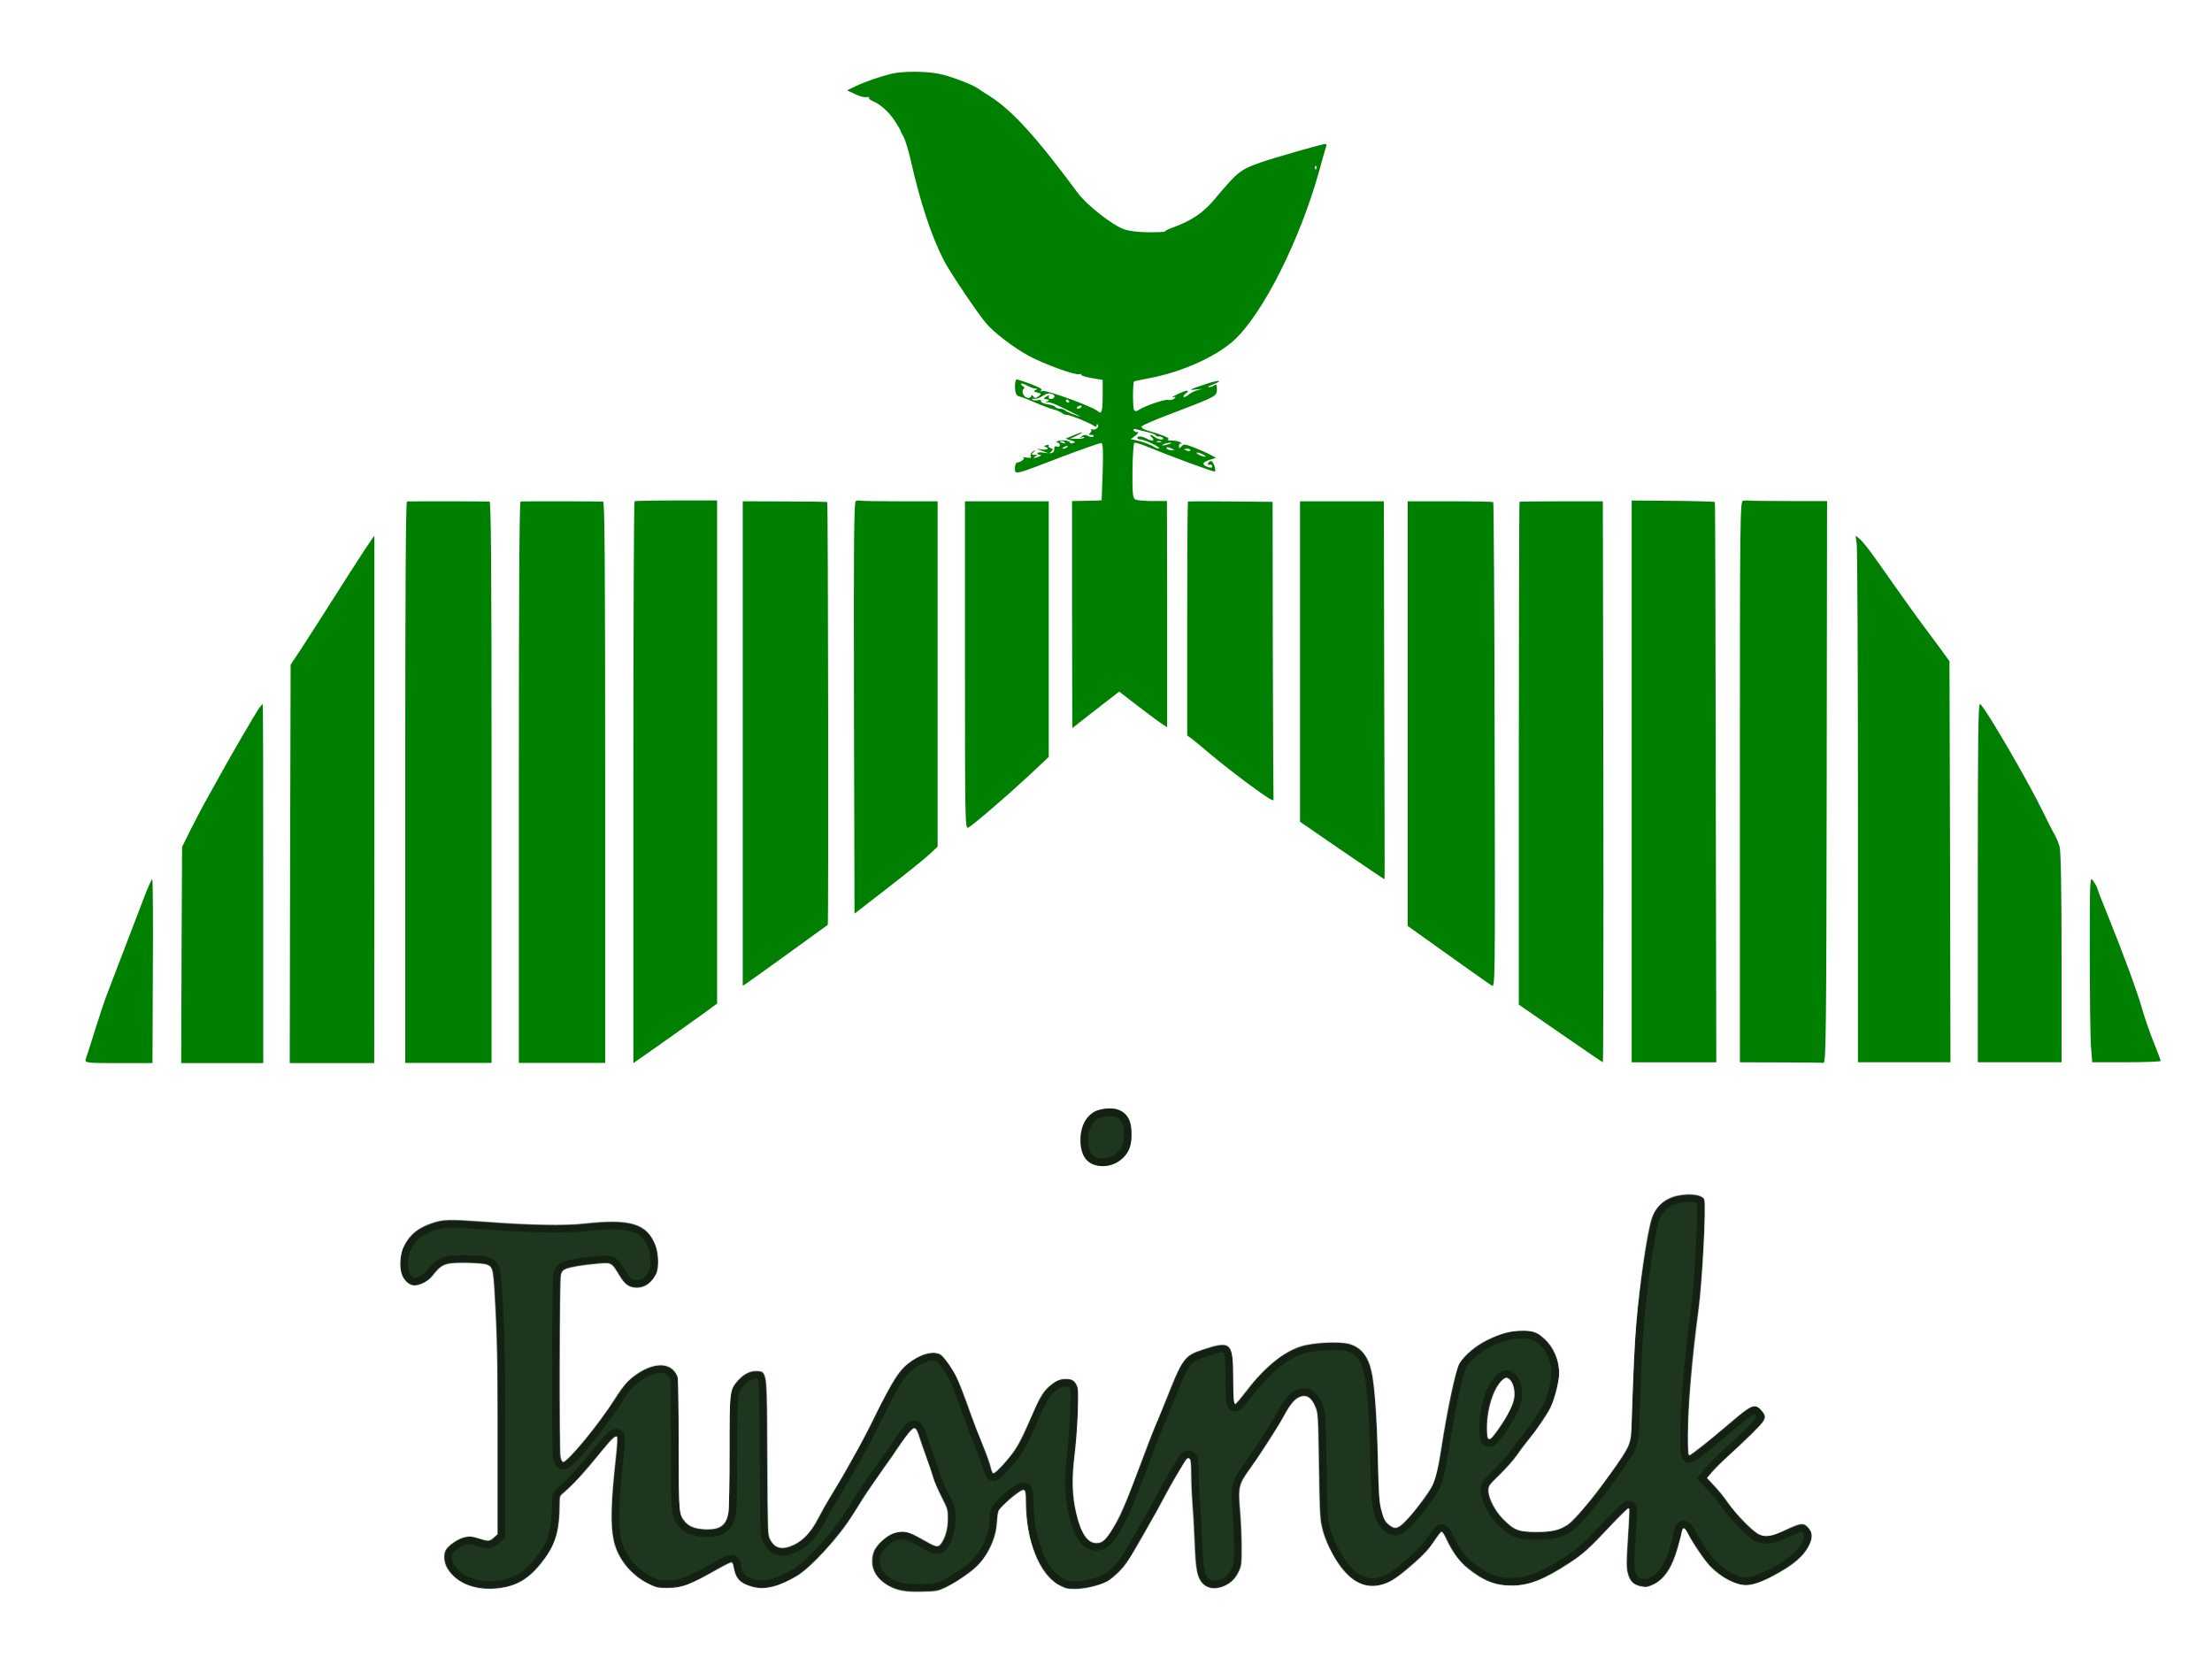 <svg  width="2588" height="1939" viewBox="0 0 2588 1939" fill="none" xmlns="http://www.w3.org/2000/svg">
<g filter="url(#filter0_d_2_134)">
<g filter="url(#filter1_i_2_134)">
<path d="M1023.04 102.296C1008.72 105.899 992.484 111.482 981.026 116.886L971 121.749L980.31 126.072C985.323 128.593 991.529 130.215 993.916 129.674C996.065 129.314 997.497 129.674 996.781 130.395C996.065 131.295 997.974 132.916 1000.84 134.177C1009.91 137.779 1020.65 147.506 1027.34 158.133C1030.92 163.716 1033.78 168.759 1033.78 169.3C1033.78 169.84 1035.21 172.902 1037.12 175.964C1039.03 179.206 1042.85 191.814 1045.72 204.242C1056.94 254.135 1070.3 293.941 1085.1 322.219C1092.26 335.728 1123.54 382.198 1133.56 394.085C1142.39 404.712 1166.5 423.264 1183.45 432.27C1201.12 441.996 1238.12 455.325 1242.89 453.884C1244.8 453.344 1245.76 453.524 1245.04 454.424C1244.32 455.325 1249.81 457.126 1256.98 458.387L1270.1 460.548V478.92C1270.1 497.652 1268.91 501.435 1264.38 497.112C1259.12 492.069 1205.41 472.436 1199.92 473.517C1196.58 474.237 1195.87 474.057 1198.01 472.976C1200.4 471.716 1197.3 469.734 1186.56 465.592C1178.44 462.53 1170.8 460.008 1169.61 460.008C1167.22 460.008 1166.74 472.616 1168.89 476.939C1169.61 478.56 1171.28 479.821 1172.23 479.821C1173.43 479.821 1181.54 482.883 1190.61 486.845C1199.45 490.628 1209.47 494.41 1212.81 495.131C1215.92 495.851 1219.97 497.652 1221.88 498.913C1223.56 500.354 1226.42 501.435 1228.09 501.435C1231.91 501.435 1252.68 509.9 1258.88 513.683C1261.99 515.844 1262.94 515.844 1262.94 514.043C1262.94 512.782 1263.42 512.062 1264.14 512.602C1267 514.583 1262.23 519.627 1258.65 518.546C1256.5 518.006 1255.54 518.006 1256.5 518.726C1257.45 519.447 1256.98 521.068 1255.54 522.509C1253.39 524.31 1253.63 524.85 1256.74 524.85C1259.12 524.85 1260.08 525.571 1259.36 526.651C1258.41 527.732 1256.26 527.552 1253.39 526.291C1249.58 524.49 1248.14 524.49 1245.76 526.471C1243.37 528.452 1243.37 528.633 1245.76 527.732C1247.19 527.011 1248.62 527.192 1248.62 527.912C1248.62 528.813 1244.8 529.533 1240.27 529.533H1231.91L1239.07 526.111C1249.58 521.068 1247.67 520.347 1236.45 525.21L1226.66 529.353L1233.1 531.334C1238.36 532.955 1238.83 533.496 1235.73 534.396C1233.58 535.117 1231.91 534.937 1231.91 534.036C1231.91 531.514 1221.88 530.254 1217.83 532.055C1215.44 533.135 1215.2 533.856 1217.11 533.856C1218.54 533.856 1219.97 535.117 1219.97 536.738C1219.97 538.539 1218.54 539.259 1216.39 538.539C1214.01 537.818 1213.05 538.719 1213.53 541.421C1213.77 543.402 1212.34 545.563 1210.43 546.104C1207.56 546.824 1207.32 546.644 1209.95 544.303C1212.34 541.961 1212.34 541.241 1209.23 540.34C1207.08 539.8 1206.13 538.539 1206.85 537.458C1207.8 536.378 1206.61 536.197 1204.22 536.918C1201.59 537.638 1201.12 538.359 1202.79 538.899C1208.52 540.34 1205.41 542.862 1199.21 541.961L1192.52 540.88L1199.68 543.762L1206.85 546.464L1200.4 545.563C1196.58 545.023 1193.72 545.383 1193.72 546.464C1193.72 547.365 1195.15 548.265 1196.82 548.265C1198.73 548.265 1198.49 548.986 1196.1 550.066C1194.19 550.967 1191.57 551.868 1190.14 551.868C1188.94 551.868 1189.42 550.967 1191.33 550.066C1194.43 548.625 1194.19 548.265 1190.37 548.265C1186.56 548.265 1186.32 547.905 1189.18 545.023C1192.28 542.321 1192.05 542.141 1188.47 544.303C1186.32 545.744 1185.12 547.905 1185.84 549.526C1187.03 551.868 1186.08 552.228 1180.35 551.327C1176.53 550.787 1174.86 550.607 1176.29 551.147C1178.68 551.868 1178.68 552.768 1176.05 554.749C1174.14 556.19 1171.52 557.271 1170.08 557.271C1168.65 557.271 1167.46 560.153 1167.46 563.755C1167.46 571.861 1166.03 572.221 1222.12 550.607C1246.47 541.421 1267.48 534.036 1268.67 534.396C1270.58 534.937 1270.82 545.924 1270.1 568.258L1268.91 601.4L1262.94 601.76C1259.6 601.76 1251.96 601.94 1245.76 602.12L1234.3 602.3V735.046L1234.54 867.972L1261.99 846.538L1289.44 825.285L1312.59 843.116C1325.25 852.842 1337.9 862.209 1340.76 863.83L1345.54 867.072V734.686L1345.3 602.3H1328.59C1319.52 602.3 1310.21 601.4 1308.3 600.499C1305.43 599.058 1304.72 593.475 1304.96 567.177C1305.19 549.706 1306.15 534.937 1307.1 534.216C1307.82 533.496 1314.27 535.297 1320.95 538.179C1349.59 549.886 1399.25 568.258 1401.16 567.718C1403.54 566.997 1399.49 555.47 1396.86 555.47C1395.67 555.47 1394.23 556.731 1393.52 557.992C1392.56 559.793 1393.28 560.333 1395.19 559.793C1396.86 559.252 1398.29 560.153 1398.29 561.594C1398.29 563.575 1397.1 563.755 1392.8 562.314C1385.64 559.793 1386.59 556.911 1395.43 554.029L1402.59 551.687L1397.1 548.625C1394.23 547.004 1385.88 543.222 1378.72 540.34C1366.3 535.477 1365.11 535.297 1362.49 538.179C1359.62 541.061 1359.38 541.061 1359.38 537.638C1359.38 535.657 1360.58 534.576 1362.01 535.117C1363.2 535.657 1363.2 535.117 1361.53 533.856C1359.86 532.595 1355.32 531.514 1351.27 531.514C1346.97 531.514 1345.06 530.974 1346.73 530.073C1349.59 528.813 1341.48 525.39 1322.14 519.627C1318.32 518.546 1315.46 516.745 1315.46 515.304C1315.46 514.043 1330.74 507.379 1349.12 500.534C1367.74 493.51 1387.55 485.765 1393.28 483.063C1402.59 478.56 1403.78 477.299 1403.78 471.355C1403.78 466.132 1403.07 465.231 1400.92 466.853C1399.25 468.113 1396.38 469.014 1394.23 469.014C1392.32 469.014 1394.23 467.573 1398.53 466.132C1413.09 460.548 1406.17 460.188 1390.18 465.592C1370.84 472.076 1369.41 472.976 1380.15 471.716C1387.79 470.815 1387.79 470.815 1381.58 472.436C1377.76 473.337 1372.99 475.858 1370.6 477.84C1368.21 479.821 1365.59 481.082 1364.87 480.541C1364.16 479.821 1365.11 478.2 1367.02 476.759C1373.47 471.896 1368.69 472.076 1357.95 477.119C1352.22 479.821 1349.83 481.442 1352.22 480.902C1355.8 480.001 1356.28 480.181 1353.89 482.343C1352.46 483.783 1349.12 484.504 1346.73 483.964C1342.43 483.063 1320.47 490.628 1312.59 495.491C1309.49 497.472 1308.3 497.652 1306.87 495.851C1305.19 493.69 1305.19 463.61 1306.87 462.35C1307.1 461.989 1315.94 460.188 1326.2 458.207C1363.68 451.002 1403.3 432.991 1424.07 413.898C1457.97 382.378 1500.7 297.183 1523.14 217.031C1526.96 202.802 1530.78 189.653 1531.49 187.672C1532.45 185.871 1531.97 184.43 1530.78 184.43C1526.96 184.43 1470.62 200.64 1454.63 206.224C1430.76 214.689 1428.13 216.851 1400.92 249.272C1387.79 264.942 1374.18 274.128 1353.18 281.873C1346.97 284.034 1342.43 286.376 1342.91 286.916C1343.39 287.456 1334.79 287.817 1323.81 287.817C1310.45 287.636 1301.14 286.376 1294.93 284.214C1281.8 279.711 1251.48 255.936 1241.46 242.427C1192.52 176.324 1164.59 145.524 1138.1 128.593C1132.61 125.171 1126.16 121.029 1123.77 119.227C1116.37 114.364 1091.31 104.818 1078.18 102.296C1062.9 99.234 1035.69 99.234 1023.04 102.296ZM1520.03 213.609C1519.32 215.049 1518.6 214.509 1518.6 212.528C1518.36 210.547 1519.08 209.466 1519.8 210.186C1520.51 210.727 1520.75 212.348 1520.03 213.609ZM1191.81 470.815C1194.43 470.815 1194.19 471.175 1191.57 472.436C1188.94 473.697 1189.42 474.237 1193.72 475.318C1198.73 476.579 1198.73 476.759 1195.15 479.641C1191.57 482.162 1190.85 482.162 1188.94 479.821C1187.27 478.02 1186.56 477.84 1186.56 479.281C1186.56 480.541 1184.88 481.622 1182.97 481.622C1178.2 481.622 1174.38 474.237 1177.48 471.355C1178.92 470.095 1178.68 468.834 1177.01 468.113C1175.81 467.573 1174.62 466.132 1174.62 465.231C1174.62 464.151 1177.72 465.051 1181.54 467.033C1185.36 469.194 1189.9 470.815 1191.81 470.815ZM1212.1 477.66C1213.77 478.38 1214.25 480.001 1213.05 481.442C1211.86 482.703 1209.71 483.243 1208.28 482.703C1206.85 481.982 1206.37 480.361 1207.32 479.281C1208.28 478.02 1207.08 478.38 1204.46 479.821C1200.4 482.343 1200.4 482.523 1204.46 483.243C1208.04 483.603 1208.04 484.144 1205.41 485.585C1202.55 487.026 1202.55 487.206 1205.41 486.665C1208.52 485.945 1217.35 489.907 1242.89 502.876C1245.52 504.137 1242.89 503.416 1237.4 501.435C1231.91 499.454 1226.9 497.112 1225.94 496.031C1225.23 495.131 1222.36 494.23 1219.97 494.23C1217.59 494.23 1215.2 493.33 1214.72 492.249C1214.25 491.168 1210.19 489.727 1205.65 489.007C1200.88 488.286 1197.54 486.665 1198.01 485.405C1198.49 483.964 1197.06 483.603 1193.96 484.324C1191.33 484.864 1188.7 484.504 1187.75 483.603C1187.03 482.523 1187.75 482.162 1189.66 482.703C1191.33 483.063 1195.63 481.982 1198.73 480.001C1204.94 476.038 1207.8 475.498 1212.1 477.66ZM1230.72 485.224C1231.43 486.125 1230.96 487.026 1229.76 487.026C1228.33 487.026 1227.14 486.125 1227.14 485.224C1227.14 484.144 1227.61 483.423 1228.09 483.423C1228.81 483.423 1230 484.144 1230.72 485.224ZM1245.04 492.429C1244.32 493.33 1242.41 494.23 1241.22 494.23C1239.79 494.23 1239.55 493.33 1240.27 492.429C1240.98 491.348 1242.89 490.628 1244.08 490.628C1245.52 490.628 1245.76 491.348 1245.04 492.429ZM1323.34 521.788C1328.11 523.049 1332.17 524.49 1332.17 525.21C1332.17 526.111 1333.6 526.651 1335.51 526.651C1337.42 526.651 1339.81 527.372 1340.52 528.452C1342.91 531.334 1335.27 530.614 1331.21 527.552C1326.68 523.949 1323.58 524.13 1327.39 527.552C1331.93 531.694 1328.59 532.955 1322.14 529.533C1316.18 526.291 1310.68 525.751 1310.68 528.452C1310.68 529.353 1312.36 530.254 1314.27 530.254C1319.04 530.254 1337.9 539.259 1335.99 540.52C1335.27 541.241 1332.65 540.52 1330.5 539.079C1325.72 536.017 1316.89 532.775 1308.78 531.154L1303.05 529.893L1308.78 525.39C1311.64 523.049 1312.83 521.248 1310.92 521.608C1309.25 521.968 1307.1 521.068 1306.39 519.627C1305.67 517.826 1306.39 517.465 1309.73 518.366C1312.36 519.086 1318.32 520.707 1323.34 521.788ZM1225.94 533.856C1226.66 534.937 1225.7 535.117 1223.79 534.576C1219.5 533.316 1218.78 532.055 1222.12 532.055C1223.56 532.055 1225.23 532.775 1225.94 533.856ZM1338.61 533.135C1337.9 533.676 1335.75 533.856 1334.08 533.316C1332.17 532.775 1332.88 532.235 1335.51 532.235C1338.14 532.055 1339.57 532.595 1338.61 533.135ZM1347.69 535.657C1341.24 537.818 1337.42 537.818 1341.72 535.657C1343.63 534.756 1346.97 534.036 1348.88 534.036C1351.27 534.036 1350.79 534.576 1347.69 535.657ZM1228.33 539.259C1227.61 540.16 1225.47 541.061 1224.03 541.061C1222.36 541.061 1222.6 540.34 1224.75 539.259C1229.28 537.098 1230.24 537.098 1228.33 539.259ZM1351.27 541.061C1354.37 542.501 1354.37 542.862 1350.79 542.862C1348.64 542.862 1346.01 541.961 1345.3 541.061C1343.39 538.719 1346.49 538.719 1351.27 541.061ZM1372.75 542.862C1372.75 543.762 1371.08 544.123 1369.17 543.582C1367.26 542.862 1365.59 542.141 1365.59 541.781C1365.59 541.421 1367.26 541.061 1369.17 541.061C1371.08 541.061 1372.75 541.781 1372.75 542.862ZM1390.41 549.886C1391.37 550.787 1389.22 550.607 1385.88 549.526C1382.54 548.265 1379.91 546.644 1379.91 545.924C1379.91 544.303 1388.5 547.545 1390.41 549.886Z" fill="#008000"/>
<path d="M589.064 602.787C587.65 603.189 587.044 712.688 587.044 931.554V1259.78H637.544H688.044V931.42C688.044 669.666 687.438 603.055 685.62 602.921C678.146 602.518 590.882 602.518 589.064 602.787Z" fill="#008000"/>
<path d="M456.139 602.787C454.725 603.189 454.119 712.688 454.119 931.554V1259.78H504.619H555.119V931.42C555.119 669.666 554.513 603.055 552.695 602.921C545.221 602.518 457.957 602.518 456.139 602.787Z" fill="#008000"/>
<path d="M722.429 602.582C721.612 603.006 721 751.2 721 931.715V1260L754.279 1236.71C772.45 1223.87 794.5 1208.2 803.279 1201.85L819 1190.28V896.007V601.594H771.429C745.092 601.594 723.042 602.018 722.429 602.582Z" fill="#008000"/>
<path d="M849 886.066V1169.53L853.281 1166.75C856.338 1164.85 939.711 1104.77 948.476 1098.19C949.495 1097.46 948.884 604.354 947.865 603.477C947.253 603.184 924.83 602.746 897.923 602.746L849 602.6V886.066Z" fill="#008000"/>
<path d="M981.19 602.292C979.143 603.392 978.733 652.709 979.143 844.322L979.757 1085.1L1019.06 1054.63C1040.56 1037.98 1062.46 1020.39 1067.58 1015.52L1077 1006.72V804.586V602.607H1033.19C1009.03 602.607 988.15 602.292 986.513 601.821C985.08 601.35 982.623 601.664 981.19 602.292Z" fill="#008000"/>
<path d="M1369.83 602.921C1369.42 603.228 1369 664.976 1369 740.088V876.641L1373.79 880.02C1376.29 881.863 1386.49 890.311 1396.48 898.759C1406.48 907.207 1427.09 923.336 1442.5 934.702C1463.94 950.37 1470.4 954.364 1469.98 951.599C1469.77 949.602 1469.36 870.343 1469.15 775.57L1468.94 603.228L1419.8 602.767C1392.74 602.46 1370.25 602.613 1369.83 602.921Z" fill="#008000"/>
<path d="M1627 851.125V1099.5L1674.13 1133.14C1699.97 1151.65 1722.91 1167.8 1725.19 1169.12C1729.32 1171.62 1729.32 1171.48 1728.7 887.992C1728.5 731.856 1727.67 603.922 1727.05 603.481C1726.43 603.04 1703.69 602.6 1676.4 602.6H1627V851.125Z" fill="#008000"/>
<path d="M1757.84 603.165C1757.42 603.448 1757 736.027 1757 897.723V1191.57L1805.73 1225.21C1832.29 1243.59 1854.67 1258.85 1855.29 1258.99C1855.92 1258.99 1856.13 1111.43 1855.92 930.797L1855.29 602.6H1806.98C1780.42 602.6 1758.25 602.882 1757.84 603.165Z" fill="#008000"/>
<path d="M1889.04 930.281V1259.05H1938.65H1988.04L1987.42 931.755C1987.21 751.623 1986.79 603.926 1986.37 603.39C1986.17 602.988 1964.07 602.318 1937.4 602.049L1889.04 601.647V930.281Z" fill="#008000"/>
<path d="M2019.38 601.915C2015.84 602.451 2015.63 619.339 2015.63 930.816V1259.05L2063.09 1259.18C2089.11 1259.18 2111.8 1259.45 2113.47 1259.72C2116.38 1259.99 2116.8 1224.33 2117.21 931.218L2117.63 602.317H2074.54C2050.6 602.317 2029.37 602.049 2027.08 601.781C2024.79 601.513 2021.25 601.513 2019.38 601.915Z" fill="#008000"/>
<path d="M1109 794.282C1109 976.381 1109.2 985.965 1112.67 984.452C1117.57 982.266 1156.37 948.974 1184.13 923.248L1207 901.726V752.247V602.6H1158H1109V794.282Z" fill="#008000"/>
<path d="M1501 790.153V977.563L1550.25 1011.44C1577.38 1030.04 1599.71 1045.03 1599.92 1044.89C1600.13 1044.6 1599.92 944.983 1599.5 823.455L1599.08 602.6H1550.04H1501V790.153Z" fill="#008000"/>
<path d="M406.796 659.149C400.889 668.196 383.981 694.313 369.519 717.221C355.056 740.128 337.944 766.684 331.63 776.314L320.019 793.823L319.407 1026.84L319 1260H368.296H417.796L418 951.404C418 781.712 418 642.808 418 642.808C417.796 642.808 412.907 650.249 406.796 659.149Z" fill="#008000"/>
<path d="M2152.38 652.993C2153.07 658.521 2153.76 797.182 2153.76 961.013V1258.99H2207.88H2262L2261.54 1024.31L2260.85 789.761L2251.41 776.666C2246.11 769.392 2237.59 758.043 2232.52 751.204C2223.31 739.128 2201.89 709.01 2174.26 669.725C2166.66 658.812 2158.14 648.337 2155.61 646.445L2151 642.808L2152.38 652.993Z" fill="#008000"/>
<path d="M283.915 843.524C279.83 848.902 245.311 908.231 232.851 931.424C230.809 935.122 225.702 944.198 221.617 951.593C217.328 958.988 209.362 974.45 203.438 986.047L193.021 1007.06L192.409 1133.44L192 1260H240H288V1049.91C288 934.282 287.796 839.827 287.387 839.827C287.183 839.827 285.549 841.507 283.915 843.524Z" fill="#008000"/>
<path d="M2294 1048.59V1258.99H2343H2392V1136.55C2392 1060.36 2391.17 1011.42 2389.71 1006.87C2388.66 1002.84 2385.95 996.446 2383.87 992.578C2381.57 988.878 2375.53 976.768 2370.11 965.667C2351.76 928.16 2302.55 843.727 2296.71 839.859C2294.42 838.513 2294 878.88 2294 1048.59Z" fill="#008000"/>
<path d="M2425 1130.43C2425 1179.66 2425.66 1228.64 2426.31 1239.35L2427.84 1258.99H2467.81C2489.87 1258.99 2508 1258.23 2508 1257.46C2508 1256.7 2504.51 1247.26 2500.14 1236.55C2495.77 1225.83 2489.43 1207.72 2486.16 1196.24C2479.61 1173.79 2463.88 1131.19 2445.53 1085.78C2438.98 1069.97 2433.74 1056.19 2433.74 1055.17C2433.74 1054.41 2431.77 1050.84 2429.37 1047.26C2425 1040.89 2425 1041.14 2425 1130.43Z" fill="#008000"/>
<path d="M149.413 1063.94C142.352 1082.19 111.328 1163.27 103.411 1184.13C101.699 1188.82 96.136 1205.77 91.001 1221.94C86.08 1237.84 81.159 1252.96 80.303 1255.31C78.805 1259.74 81.587 1260 118.602 1260H158.4L158.828 1152.85C159.256 1093.92 158.828 1045.43 158.186 1044.91C157.544 1044.39 153.693 1052.99 149.413 1063.94Z" fill="#008000"/>
</g>
<path d="M1285.99 1294.76C1271.72 1298.49 1263.06 1314.09 1264.26 1333.42C1265.32 1350.09 1272.79 1358.89 1287.06 1360.36C1302.12 1361.96 1317.06 1352.49 1321.86 1338.49C1324.52 1330.49 1324.52 1316.36 1321.86 1308.36C1317.32 1295.16 1303.86 1289.96 1285.99 1294.76Z" fill="#1E351E"/>
<path d="M1287.16 1299.1L1287.14 1299.11L1287.13 1299.11C1275.75 1302.09 1267.62 1315 1268.75 1333.14C1269.24 1340.91 1271.2 1346.21 1274.14 1349.68C1277 1353.06 1281.25 1355.24 1287.52 1355.88L1287.52 1355.88L1287.53 1355.88C1300.54 1357.26 1313.48 1349.02 1317.59 1337.05C1318.71 1333.67 1319.36 1328.68 1319.36 1323.42C1319.36 1318.17 1318.71 1313.17 1317.59 1309.8C1315.75 1304.45 1312.21 1300.88 1307.32 1299.01C1302.29 1297.09 1295.47 1296.87 1287.16 1299.1Z" stroke="black" stroke-opacity="0.38" stroke-width="9"/>
<mask id="path-22-inside-1_2_134" fill="white">
<path d="M1957.66 1396.32C1945.52 1400.19 1936.19 1409.66 1932.32 1422.06C1926.72 1440.19 1918.32 1497.12 1914.32 1545.52C1912.46 1566.19 1910.86 1602.99 1908.99 1660.19C1908.19 1686.46 1908.06 1686.59 1883.79 1720.86C1863.66 1749.12 1842.46 1774.32 1834.32 1779.92C1824.19 1786.72 1815.39 1788.72 1796.59 1788.59C1776.86 1788.46 1771.92 1786.59 1759.52 1774.32C1749.52 1764.59 1741.52 1749.26 1741.52 1740.19C1741.52 1734.72 1742.06 1733.92 1754.72 1721.66C1761.92 1714.59 1770.72 1704.59 1774.32 1699.52C1777.92 1694.32 1784.59 1685.39 1789.39 1679.52C1799.92 1666.19 1809.39 1652.46 1814.19 1642.99C1818.86 1633.52 1824.19 1612.46 1824.19 1602.99C1824.19 1587.12 1817.79 1572.19 1806.59 1562.19C1798.59 1554.86 1793.26 1552.99 1780.86 1553.12C1767.26 1553.26 1756.06 1556.19 1740.59 1563.66C1726.99 1570.19 1713.12 1581.79 1707.39 1591.52C1703.12 1598.99 1692.72 1647.26 1686.19 1690.72C1682.99 1712.19 1679.39 1727.26 1675.66 1734.59C1671.12 1743.39 1654.32 1765.66 1644.99 1775.26C1635.66 1784.72 1632.46 1785.66 1626.19 1780.99C1620.32 1776.46 1618.99 1773.92 1615.79 1761.52C1613.79 1753.12 1613.12 1743.66 1612.19 1703.52C1611.12 1655.12 1608.32 1615.92 1604.72 1600.46C1600.72 1582.86 1592.46 1572.59 1578.99 1568.59C1567.26 1565.26 1536.19 1566.72 1521.92 1571.39C1501.26 1578.06 1479.92 1595.39 1458.72 1622.86C1451.92 1631.66 1445.92 1638.86 1445.39 1638.86C1443.52 1638.86 1442.86 1632.06 1442.86 1607.52C1442.72 1566.59 1440.19 1564.19 1407.26 1575.12C1385.52 1582.32 1383.52 1585.12 1363.52 1635.52C1360.32 1643.52 1354.99 1656.72 1351.52 1664.86C1348.06 1672.86 1340.19 1693.26 1333.92 1710.19C1318.86 1751.12 1310.59 1770.46 1301.92 1784.46C1293.52 1798.19 1289.66 1801.52 1282.72 1801.52C1272.46 1801.52 1264.72 1790.19 1259.39 1767.26C1254.46 1746.19 1253.92 1726.32 1257.39 1698.19C1258.99 1685.66 1260.59 1663.26 1261.12 1648.19C1261.79 1624.32 1261.66 1620.32 1259.66 1616.59C1256.99 1611.26 1253.92 1609.52 1246.99 1609.52C1240.46 1609.52 1235.79 1611.39 1228.59 1617.26C1221.26 1623.12 1216.46 1630.72 1208.46 1649.52C1197.26 1675.26 1193.39 1683.12 1187.52 1692.19C1180.46 1703.12 1163.92 1720.99 1161.92 1719.79C1161.12 1719.26 1159.79 1715.79 1158.99 1712.06C1158.19 1708.32 1153.92 1696.72 1149.66 1686.32C1145.39 1676.06 1139.39 1660.46 1136.32 1651.79C1128.32 1629.12 1122.19 1613.26 1118.72 1606.59C1113.26 1595.66 1103.92 1582.86 1100.19 1580.86C1092.19 1576.72 1079.66 1579.52 1066.72 1588.32C1052.72 1597.79 1045.26 1609.12 1022.72 1654.86C1008.46 1683.92 990.19 1716.72 970.99 1748.19C967.123 1754.46 960.857 1765.52 957.123 1772.72C948.857 1788.59 940.057 1798.19 928.857 1803.52C915.123 1810.06 906.457 1808.06 900.857 1796.72C898.457 1791.79 898.323 1787.92 897.923 1708.19C897.657 1625.39 897.257 1612.46 894.723 1605.79C892.99 1601.12 891.257 1600.19 884.457 1600.19C876.99 1600.19 869.79 1604.06 863.257 1611.39C853.657 1622.32 853.523 1623.12 853.523 1694.72C853.523 1729.66 852.99 1761.66 852.19 1765.92C849.923 1779.92 843.123 1785.52 828.057 1785.52C815.123 1785.52 806.723 1782.72 801.657 1776.72C794.19 1767.52 794.19 1768.59 794.057 1687.52C794.057 1646.46 793.523 1610.72 792.99 1608.06C792.457 1605.26 790.323 1601.52 787.523 1598.86C778.723 1590.32 762.723 1592.06 746.19 1602.99C735.123 1610.46 729.257 1617.12 718.857 1633.52C700.323 1662.86 662.99 1708.06 658.59 1706.59C657.657 1706.19 656.457 1703.66 655.923 1700.72C654.323 1692.06 654.723 1493.52 656.323 1487.79C657.257 1484.06 658.723 1482.32 661.923 1480.99C667.523 1478.72 680.457 1476.46 698.19 1474.86C715.257 1473.12 715.39 1473.26 724.057 1487.66C730.99 1499.26 735.923 1502.86 745.257 1502.86C754.457 1502.86 762.323 1497.26 767.657 1486.86C771.123 1480.06 770.723 1463.26 766.99 1453.39C757.257 1427.66 737.39 1421.66 683.79 1427.66C660.457 1430.32 619.79 1429.52 565.523 1425.39C526.857 1422.59 518.19 1422.72 506.19 1426.86C488.99 1432.72 479.523 1440.32 472.723 1453.79C468.457 1462.19 466.99 1476.32 469.523 1485.39C471.657 1493.66 478.457 1500.19 484.723 1500.19C491.657 1500.19 500.99 1495.26 505.923 1489.12C514.19 1478.72 517.257 1476.46 525.257 1474.72C534.057 1472.99 564.19 1473.79 569.79 1475.92C576.857 1478.86 577.123 1480.06 579.79 1531.52C581.657 1570.19 582.19 1600.06 582.057 1685.39V1791.26L577.79 1794.99C572.59 1799.66 571.923 1799.66 559.923 1796.06C551.657 1793.52 549.79 1793.39 543.39 1794.72C535.79 1796.46 524.323 1804.32 521.39 1809.79C518.457 1815.12 519.257 1824.46 523.257 1831.12C533.923 1849.39 558.323 1858.32 585.79 1854.19C607.657 1850.99 622.057 1841.12 638.323 1818.46C650.323 1801.52 654.857 1784.86 654.857 1756.46C654.857 1746.72 654.857 1746.59 659.923 1742.46C670.723 1733.26 684.323 1718.46 704.323 1693.66C714.857 1680.59 720.19 1675.66 721.657 1677.12C722.59 1678.06 722.057 1686.19 720.323 1702.32C714.723 1752.46 713.923 1779.92 717.79 1798.19C722.057 1819.12 738.057 1839.12 758.057 1848.99C768.19 1853.92 769.257 1854.19 781.39 1854.19C798.19 1854.06 806.99 1850.72 840.723 1831.66C847.923 1827.52 854.723 1824.19 855.657 1824.19C856.59 1824.19 857.79 1826.32 858.19 1829.26C860.59 1843.52 865.523 1848.59 880.457 1852.86C894.59 1856.86 911.257 1852.72 932.59 1840.06C948.857 1830.32 982.323 1793.79 997.523 1768.86C1002.32 1761.12 1008.06 1752.06 1010.19 1748.86C1012.46 1745.52 1016.59 1739.26 1019.52 1734.86C1022.46 1730.46 1029.12 1720.99 1034.19 1713.79C1039.39 1706.72 1047.66 1694.86 1052.46 1687.52C1057.39 1680.19 1063.26 1672.46 1065.52 1670.19C1068.99 1666.86 1069.79 1666.59 1071.39 1668.19C1072.46 1669.26 1074.19 1673.12 1075.26 1676.86C1076.32 1680.46 1080.06 1690.99 1083.39 1700.19C1086.86 1709.39 1090.46 1720.32 1091.66 1724.59C1092.72 1728.86 1097.12 1739.12 1101.26 1747.26C1108.72 1761.92 1108.86 1762.32 1108.86 1773.52C1108.86 1785.39 1105.52 1796.59 1100.32 1802.99C1097.26 1806.86 1094.86 1806.19 1078.32 1796.72C1062.72 1787.79 1056.46 1786.59 1045.39 1790.19C1036.19 1793.26 1024.19 1804.86 1021.79 1812.99C1017.12 1828.72 1023.26 1842.06 1039.12 1851.39C1049.26 1857.26 1059.92 1859.26 1079.52 1858.59C1095.66 1858.19 1097.52 1857.79 1105.66 1853.92C1115.92 1849.12 1132.72 1838.19 1140.59 1830.99C1154.99 1818.06 1165.26 1797.12 1166.46 1778.19C1166.72 1772.32 1167.66 1765.92 1168.32 1764.06C1169.79 1760.46 1183.52 1747.79 1192.59 1741.79C1199.26 1737.39 1200.19 1738.72 1200.19 1752.86C1200.32 1799.12 1216.06 1838.59 1239.12 1850.86C1246.72 1854.99 1248.59 1855.39 1258.19 1855.39C1269.66 1855.26 1285.66 1851.52 1295.26 1846.59C1298.32 1845.12 1304.72 1839.79 1309.52 1834.99C1316.86 1827.66 1321.52 1820.46 1338.46 1790.86C1349.52 1771.39 1360.19 1752.19 1362.19 1748.19C1367.39 1737.92 1385.52 1706.72 1387.92 1703.92C1389.39 1702.06 1390.32 1701.92 1391.79 1702.99C1392.99 1704.19 1393.52 1708.86 1393.52 1721.39C1393.52 1730.59 1394.19 1745.39 1394.86 1754.19C1395.66 1762.99 1396.86 1783.66 1397.52 1800.19C1398.72 1831.79 1400.32 1840.59 1405.79 1847.52C1411.79 1855.12 1422.06 1856.72 1432.86 1851.66C1440.99 1847.79 1445.79 1842.86 1449.79 1834.19C1452.59 1828.19 1452.86 1825.52 1452.86 1806.86C1452.86 1795.52 1452.06 1776.19 1450.99 1763.79C1448.59 1736.32 1449.39 1732.86 1462.32 1714.99C1475.26 1696.86 1494.99 1666.19 1501.39 1654.32C1508.19 1641.52 1513.92 1634.06 1518.99 1631.52C1527.66 1626.99 1534.32 1630.72 1538.99 1642.59C1541.92 1649.92 1542.06 1652.19 1542.99 1710.86C1543.66 1760.72 1544.32 1773.26 1546.19 1781.52C1548.99 1794.19 1554.06 1806.19 1562.19 1819.92C1577.66 1845.79 1596.32 1856.19 1616.99 1850.19C1627.66 1847.12 1635.26 1842.06 1653.92 1825.66C1665.79 1815.26 1671.52 1809.12 1677.26 1800.46C1681.39 1794.19 1685.52 1788.72 1686.46 1788.46C1687.39 1788.19 1689.79 1791.79 1692.06 1796.86C1698.59 1811.26 1707.66 1823.66 1717.39 1831.39C1735.52 1845.92 1749.39 1851.39 1768.86 1851.39C1788.99 1851.26 1806.59 1844.46 1836.06 1825.12C1852.86 1814.06 1859.79 1807.79 1884.06 1781.79C1895.26 1769.92 1904.86 1760.46 1905.52 1760.86C1906.59 1761.52 1906.59 1762.86 1904.06 1803.52C1902.72 1823.79 1902.86 1830.46 1904.19 1836.06C1906.59 1845.92 1910.72 1850.32 1919.39 1852.19C1925.79 1853.52 1927.12 1853.39 1933.66 1850.46C1947.12 1844.46 1956.59 1830.32 1963.26 1806.19C1965.12 1799.52 1967.12 1791.92 1967.52 1789.12C1968.72 1782.59 1970.99 1782.86 1974.59 1790.19C1979.79 1800.86 1994.19 1821.92 2001.12 1829.12C2013.66 1842.06 2030.72 1850.86 2042.86 1850.86C2050.32 1850.86 2060.99 1847.26 2074.19 1840.32C2098.59 1827.39 2110.99 1816.59 2117.12 1803.26C2121.26 1794.46 2120.46 1788.32 2114.72 1782.46C2109.66 1777.52 2106.46 1778.06 2088.59 1786.46C2073.39 1793.66 2065.66 1794.99 2058.06 1791.39C2050.99 1788.19 2030.46 1767.12 2021.66 1754.19C2017.66 1748.32 2010.59 1739.52 2005.79 1734.59L1997.26 1725.52L2002.86 1718.86C2006.06 1715.12 2014.59 1706.59 2022.06 1699.79C2044.46 1679.39 2060.19 1663.79 2062.99 1659.26C2066.19 1654.19 2065.52 1651.26 2060.19 1645.66C2053.12 1637.92 2048.72 1639.79 2023.66 1661.39C2002.59 1679.52 1978.32 1698.72 1976.59 1698.86C1975.26 1698.86 1974.86 1693.52 1974.86 1676.46C1974.86 1642.06 1979.66 1586.19 1987.52 1527.52C1991.79 1495.26 1996.46 1405.79 1994.06 1399.52C1991.52 1393.12 1972.99 1391.52 1957.66 1396.32ZM1766.72 1610.72C1770.46 1614.46 1772.59 1623.66 1771.52 1631.39C1770.59 1639.26 1764.32 1651.92 1754.32 1666.32C1741.66 1684.86 1739.52 1684.59 1739.79 1664.59C1740.06 1644.06 1747.39 1621.39 1756.86 1611.79C1761.26 1607.52 1763.26 1607.26 1766.72 1610.72Z"/>
</mask>
<path d="M1957.66 1396.32C1945.52 1400.19 1936.19 1409.66 1932.32 1422.06C1926.72 1440.19 1918.32 1497.12 1914.32 1545.52C1912.46 1566.19 1910.86 1602.99 1908.99 1660.19C1908.19 1686.46 1908.06 1686.59 1883.79 1720.86C1863.66 1749.12 1842.46 1774.32 1834.32 1779.92C1824.19 1786.72 1815.39 1788.72 1796.59 1788.59C1776.86 1788.46 1771.92 1786.59 1759.52 1774.32C1749.52 1764.59 1741.52 1749.26 1741.52 1740.19C1741.52 1734.72 1742.06 1733.92 1754.72 1721.66C1761.92 1714.59 1770.72 1704.59 1774.32 1699.52C1777.92 1694.32 1784.59 1685.39 1789.39 1679.52C1799.92 1666.19 1809.39 1652.46 1814.19 1642.99C1818.86 1633.52 1824.19 1612.46 1824.19 1602.99C1824.19 1587.12 1817.79 1572.19 1806.59 1562.19C1798.59 1554.86 1793.26 1552.99 1780.86 1553.12C1767.26 1553.26 1756.06 1556.19 1740.59 1563.66C1726.99 1570.19 1713.12 1581.79 1707.39 1591.52C1703.12 1598.99 1692.72 1647.26 1686.19 1690.72C1682.99 1712.19 1679.39 1727.26 1675.66 1734.59C1671.12 1743.39 1654.32 1765.66 1644.99 1775.26C1635.66 1784.72 1632.46 1785.66 1626.19 1780.99C1620.32 1776.46 1618.99 1773.92 1615.79 1761.52C1613.79 1753.12 1613.12 1743.66 1612.19 1703.52C1611.12 1655.12 1608.32 1615.92 1604.72 1600.46C1600.72 1582.86 1592.46 1572.59 1578.99 1568.59C1567.26 1565.26 1536.19 1566.72 1521.92 1571.39C1501.26 1578.06 1479.92 1595.39 1458.72 1622.86C1451.92 1631.66 1445.92 1638.86 1445.39 1638.86C1443.52 1638.86 1442.86 1632.06 1442.86 1607.52C1442.72 1566.59 1440.19 1564.19 1407.26 1575.12C1385.52 1582.32 1383.52 1585.12 1363.52 1635.52C1360.32 1643.52 1354.99 1656.72 1351.52 1664.86C1348.06 1672.86 1340.19 1693.26 1333.92 1710.19C1318.86 1751.12 1310.59 1770.46 1301.92 1784.46C1293.52 1798.19 1289.66 1801.52 1282.72 1801.52C1272.46 1801.52 1264.72 1790.19 1259.39 1767.26C1254.46 1746.19 1253.92 1726.32 1257.39 1698.19C1258.99 1685.66 1260.59 1663.26 1261.12 1648.19C1261.79 1624.32 1261.66 1620.32 1259.66 1616.59C1256.99 1611.26 1253.92 1609.52 1246.99 1609.52C1240.46 1609.52 1235.79 1611.39 1228.59 1617.26C1221.26 1623.12 1216.46 1630.72 1208.46 1649.52C1197.26 1675.26 1193.39 1683.12 1187.52 1692.19C1180.46 1703.12 1163.92 1720.99 1161.92 1719.79C1161.12 1719.26 1159.79 1715.79 1158.99 1712.06C1158.19 1708.32 1153.92 1696.72 1149.66 1686.32C1145.39 1676.06 1139.39 1660.46 1136.32 1651.79C1128.32 1629.12 1122.19 1613.26 1118.72 1606.59C1113.26 1595.66 1103.92 1582.86 1100.19 1580.86C1092.19 1576.72 1079.66 1579.52 1066.72 1588.32C1052.72 1597.79 1045.26 1609.12 1022.72 1654.86C1008.46 1683.92 990.19 1716.72 970.99 1748.19C967.123 1754.46 960.857 1765.52 957.123 1772.72C948.857 1788.59 940.057 1798.19 928.857 1803.52C915.123 1810.06 906.457 1808.06 900.857 1796.72C898.457 1791.79 898.323 1787.92 897.923 1708.19C897.657 1625.39 897.257 1612.46 894.723 1605.79C892.99 1601.12 891.257 1600.19 884.457 1600.19C876.99 1600.19 869.79 1604.06 863.257 1611.39C853.657 1622.32 853.523 1623.12 853.523 1694.72C853.523 1729.66 852.99 1761.66 852.19 1765.92C849.923 1779.92 843.123 1785.52 828.057 1785.52C815.123 1785.52 806.723 1782.72 801.657 1776.72C794.19 1767.52 794.19 1768.59 794.057 1687.52C794.057 1646.46 793.523 1610.72 792.99 1608.06C792.457 1605.26 790.323 1601.52 787.523 1598.86C778.723 1590.32 762.723 1592.06 746.19 1602.99C735.123 1610.46 729.257 1617.12 718.857 1633.52C700.323 1662.86 662.99 1708.06 658.59 1706.59C657.657 1706.19 656.457 1703.66 655.923 1700.72C654.323 1692.06 654.723 1493.52 656.323 1487.79C657.257 1484.06 658.723 1482.32 661.923 1480.99C667.523 1478.72 680.457 1476.46 698.19 1474.86C715.257 1473.12 715.39 1473.26 724.057 1487.66C730.99 1499.26 735.923 1502.86 745.257 1502.86C754.457 1502.86 762.323 1497.26 767.657 1486.86C771.123 1480.06 770.723 1463.26 766.99 1453.39C757.257 1427.66 737.39 1421.66 683.79 1427.66C660.457 1430.32 619.79 1429.52 565.523 1425.39C526.857 1422.59 518.19 1422.72 506.19 1426.86C488.99 1432.72 479.523 1440.32 472.723 1453.79C468.457 1462.19 466.99 1476.32 469.523 1485.39C471.657 1493.66 478.457 1500.19 484.723 1500.19C491.657 1500.19 500.99 1495.26 505.923 1489.12C514.19 1478.72 517.257 1476.46 525.257 1474.72C534.057 1472.99 564.19 1473.79 569.79 1475.92C576.857 1478.86 577.123 1480.06 579.79 1531.52C581.657 1570.19 582.19 1600.06 582.057 1685.39V1791.26L577.79 1794.99C572.59 1799.66 571.923 1799.66 559.923 1796.06C551.657 1793.52 549.79 1793.39 543.39 1794.72C535.79 1796.46 524.323 1804.32 521.39 1809.79C518.457 1815.12 519.257 1824.46 523.257 1831.12C533.923 1849.39 558.323 1858.32 585.79 1854.19C607.657 1850.99 622.057 1841.12 638.323 1818.46C650.323 1801.52 654.857 1784.86 654.857 1756.46C654.857 1746.72 654.857 1746.59 659.923 1742.46C670.723 1733.26 684.323 1718.46 704.323 1693.66C714.857 1680.59 720.19 1675.66 721.657 1677.12C722.59 1678.06 722.057 1686.19 720.323 1702.32C714.723 1752.46 713.923 1779.92 717.79 1798.19C722.057 1819.12 738.057 1839.12 758.057 1848.99C768.19 1853.92 769.257 1854.19 781.39 1854.19C798.19 1854.06 806.99 1850.72 840.723 1831.66C847.923 1827.52 854.723 1824.19 855.657 1824.19C856.59 1824.19 857.79 1826.32 858.19 1829.26C860.59 1843.52 865.523 1848.59 880.457 1852.86C894.59 1856.86 911.257 1852.72 932.59 1840.06C948.857 1830.32 982.323 1793.79 997.523 1768.86C1002.32 1761.12 1008.06 1752.06 1010.19 1748.86C1012.46 1745.52 1016.59 1739.26 1019.52 1734.86C1022.46 1730.46 1029.12 1720.99 1034.19 1713.79C1039.39 1706.72 1047.66 1694.86 1052.46 1687.52C1057.39 1680.19 1063.26 1672.46 1065.52 1670.19C1068.99 1666.86 1069.79 1666.59 1071.39 1668.19C1072.46 1669.26 1074.19 1673.12 1075.26 1676.86C1076.32 1680.46 1080.06 1690.99 1083.39 1700.19C1086.86 1709.39 1090.46 1720.32 1091.66 1724.59C1092.72 1728.86 1097.12 1739.12 1101.26 1747.26C1108.72 1761.92 1108.86 1762.32 1108.86 1773.52C1108.86 1785.39 1105.52 1796.59 1100.32 1802.99C1097.26 1806.86 1094.86 1806.19 1078.32 1796.72C1062.72 1787.79 1056.46 1786.59 1045.39 1790.19C1036.19 1793.26 1024.19 1804.86 1021.79 1812.99C1017.12 1828.72 1023.26 1842.06 1039.12 1851.39C1049.26 1857.26 1059.92 1859.26 1079.52 1858.59C1095.66 1858.19 1097.52 1857.79 1105.66 1853.92C1115.92 1849.12 1132.72 1838.19 1140.59 1830.99C1154.99 1818.06 1165.26 1797.12 1166.46 1778.19C1166.72 1772.32 1167.66 1765.92 1168.32 1764.06C1169.79 1760.46 1183.52 1747.79 1192.59 1741.79C1199.26 1737.39 1200.19 1738.72 1200.19 1752.86C1200.32 1799.12 1216.06 1838.59 1239.12 1850.86C1246.72 1854.99 1248.59 1855.39 1258.19 1855.39C1269.66 1855.26 1285.66 1851.52 1295.26 1846.59C1298.32 1845.12 1304.72 1839.79 1309.52 1834.99C1316.86 1827.66 1321.52 1820.46 1338.46 1790.86C1349.52 1771.39 1360.19 1752.19 1362.19 1748.19C1367.39 1737.92 1385.52 1706.72 1387.92 1703.92C1389.39 1702.06 1390.32 1701.92 1391.79 1702.99C1392.99 1704.19 1393.52 1708.86 1393.52 1721.39C1393.52 1730.59 1394.19 1745.39 1394.86 1754.19C1395.66 1762.99 1396.86 1783.66 1397.52 1800.19C1398.72 1831.79 1400.32 1840.59 1405.79 1847.52C1411.79 1855.12 1422.06 1856.72 1432.86 1851.66C1440.99 1847.79 1445.79 1842.86 1449.79 1834.19C1452.59 1828.19 1452.86 1825.52 1452.86 1806.86C1452.86 1795.52 1452.06 1776.19 1450.99 1763.79C1448.59 1736.32 1449.39 1732.86 1462.32 1714.99C1475.26 1696.86 1494.99 1666.19 1501.39 1654.32C1508.19 1641.52 1513.92 1634.06 1518.99 1631.52C1527.66 1626.99 1534.32 1630.72 1538.99 1642.59C1541.92 1649.92 1542.06 1652.19 1542.99 1710.86C1543.66 1760.72 1544.32 1773.26 1546.19 1781.52C1548.99 1794.19 1554.06 1806.19 1562.19 1819.92C1577.66 1845.79 1596.32 1856.19 1616.99 1850.19C1627.66 1847.12 1635.26 1842.06 1653.92 1825.66C1665.79 1815.26 1671.52 1809.12 1677.26 1800.46C1681.39 1794.19 1685.52 1788.72 1686.46 1788.46C1687.39 1788.19 1689.79 1791.79 1692.06 1796.86C1698.59 1811.26 1707.66 1823.66 1717.39 1831.39C1735.52 1845.92 1749.39 1851.39 1768.86 1851.39C1788.99 1851.26 1806.59 1844.46 1836.06 1825.12C1852.86 1814.06 1859.79 1807.79 1884.06 1781.79C1895.26 1769.92 1904.86 1760.46 1905.52 1760.86C1906.59 1761.52 1906.59 1762.86 1904.06 1803.52C1902.72 1823.79 1902.86 1830.46 1904.19 1836.06C1906.59 1845.92 1910.72 1850.32 1919.39 1852.19C1925.79 1853.52 1927.12 1853.39 1933.66 1850.46C1947.12 1844.46 1956.59 1830.32 1963.26 1806.19C1965.12 1799.52 1967.12 1791.92 1967.52 1789.12C1968.72 1782.59 1970.99 1782.86 1974.59 1790.19C1979.79 1800.86 1994.19 1821.92 2001.12 1829.12C2013.66 1842.06 2030.72 1850.86 2042.86 1850.86C2050.32 1850.86 2060.99 1847.26 2074.19 1840.32C2098.59 1827.39 2110.99 1816.59 2117.12 1803.26C2121.26 1794.46 2120.46 1788.32 2114.72 1782.46C2109.66 1777.52 2106.46 1778.06 2088.59 1786.46C2073.39 1793.66 2065.66 1794.99 2058.06 1791.39C2050.99 1788.19 2030.46 1767.12 2021.66 1754.19C2017.66 1748.32 2010.59 1739.52 2005.79 1734.59L1997.26 1725.52L2002.86 1718.86C2006.06 1715.12 2014.59 1706.59 2022.06 1699.79C2044.46 1679.39 2060.19 1663.79 2062.99 1659.26C2066.19 1654.19 2065.52 1651.26 2060.19 1645.66C2053.12 1637.92 2048.72 1639.79 2023.66 1661.39C2002.59 1679.52 1978.32 1698.72 1976.59 1698.86C1975.26 1698.86 1974.86 1693.52 1974.86 1676.46C1974.86 1642.06 1979.66 1586.19 1987.52 1527.52C1991.79 1495.26 1996.46 1405.79 1994.06 1399.52C1991.52 1393.12 1972.99 1391.52 1957.66 1396.32ZM1766.72 1610.72C1770.46 1614.46 1772.59 1623.66 1771.52 1631.39C1770.59 1639.26 1764.32 1651.92 1754.32 1666.32C1741.66 1684.86 1739.52 1684.59 1739.79 1664.59C1740.06 1644.06 1747.39 1621.39 1756.86 1611.79C1761.26 1607.52 1763.26 1607.26 1766.72 1610.72Z" fill="#1E351E" stroke="black" stroke-opacity="0.38" stroke-width="18" mask="url(#path-22-inside-1_2_134)"/>
</g>
<defs>
<filter id="filter0_d_2_134" x="-4" y="0" width="2596" height="1946.71" filterUnits="userSpaceOnUse" color-interpolation-filters="sRGB">
<feFlood flood-opacity="0" result="BackgroundImageFix"/>
<feColorMatrix in="SourceAlpha" type="matrix" values="0 0 0 0 0 0 0 0 0 0 0 0 0 0 0 0 0 0 127 0" result="hardAlpha"/>
<feOffset dy="4"/>
<feGaussianBlur stdDeviation="2"/>
<feComposite in2="hardAlpha" operator="out"/>
<feColorMatrix type="matrix" values="0 0 0 0 0 0 0 0 0 0 0 0 0 0 0 0 0 0 0.25 0"/>
<feBlend mode="normal" in2="BackgroundImageFix" result="effect1_dropShadow_2_134"/>
<feBlend mode="normal" in="SourceGraphic" in2="effect1_dropShadow_2_134" result="shape"/>
</filter>
<filter id="filter1_i_2_134" x="80" y="80" width="2448" height="1180" filterUnits="userSpaceOnUse" color-interpolation-filters="sRGB">
<feFlood flood-opacity="0" result="BackgroundImageFix"/>
<feBlend mode="normal" in="SourceGraphic" in2="BackgroundImageFix" result="shape"/>
<feColorMatrix in="SourceAlpha" type="matrix" values="0 0 0 0 0 0 0 0 0 0 0 0 0 0 0 0 0 0 127 0" result="hardAlpha"/>
<feOffset dx="20" dy="-20"/>
<feGaussianBlur stdDeviation="15"/>
<feComposite in2="hardAlpha" operator="arithmetic" k2="-1" k3="1"/>
<feColorMatrix type="matrix" values="0 0 0 0 1 0 0 0 0 1 0 0 0 0 1 0 0 0 0.69 0"/>
<feBlend mode="normal" in2="shape" result="effect1_innerShadow_2_134"/>
</filter>
</defs>
</svg>

